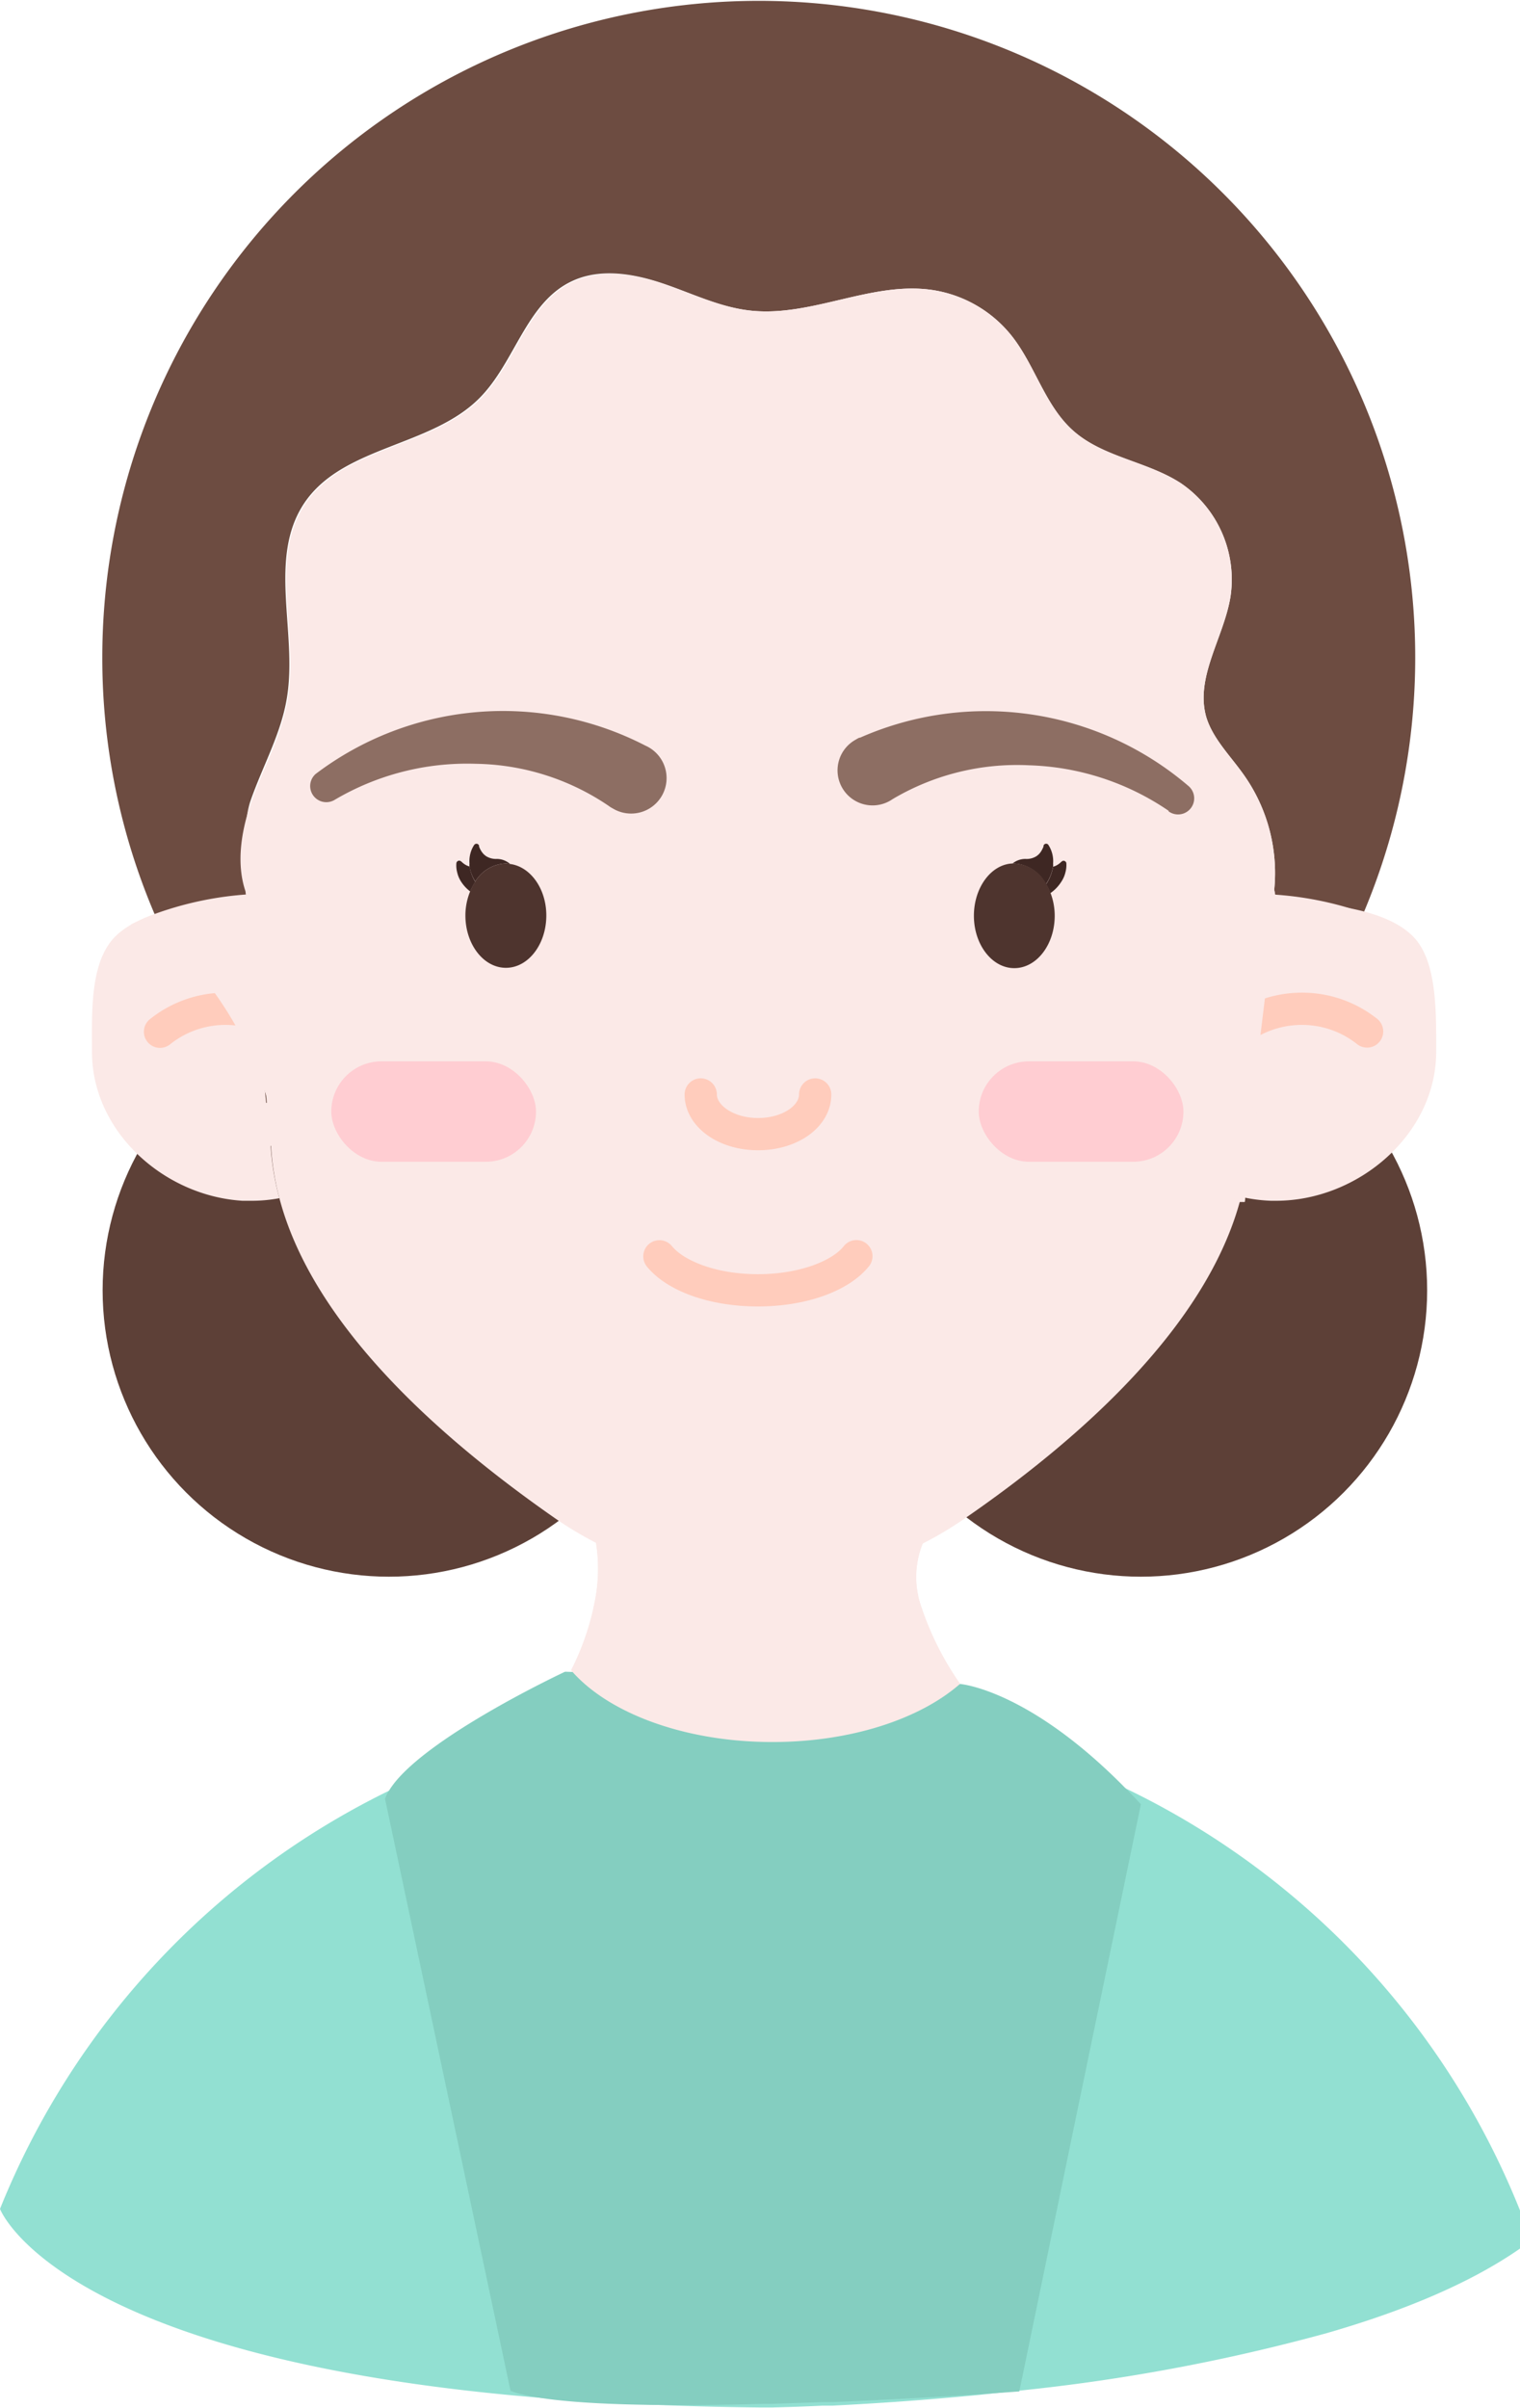 <svg viewBox="0 0 141.45 224" xmlns="http://www.w3.org/2000/svg"><circle cx="36.19" cy="120.03" fill="#5d4037" r="26.64"/><circle cx="106.17" cy="120.03" fill="#5d4037" r="26.64"/><path d="m22.91 84.45c.33 0-.71-6.77.42-10s2.83-6.2 3.37-9.54c1-6.09-1.82-13 1.63-18.13 3.6-5.32 11.79-5.2 16.3-9.76 3.28-3.3 4.32-8.79 8.5-10.82 2.61-1.28 5.72-.78 8.47.14s5.4 2.26 8.3 2.56c5.65.59 11.2-2.74 16.82-1.93a11.65 11.65 0 0 1 7.44 4.29c2.18 2.76 3.09 6.49 5.73 8.82 2.79 2.47 6.87 2.83 10 4.87a10.84 10.84 0 0 1 4.62 10.55c-.62 3.81-3.31 7.48-2.26 11.19.6 2 2.23 3.6 3.47 5.35a15.81 15.81 0 0 1 2.86 10.72l.23 1.2.07.41c2.61-.65 5.31.1 8 .6a.64.64 0 0 0 .06-.16 61.09 61.09 0 1 0 -117.42-23.72 60.67 60.67 0 0 0 4.89 24z" fill="#6d4c41"/><path d="m26 111.46a13.6 13.6 0 0 1 -2.58.24c-.28 0-.57 0-.86 0-7.34-.45-14-6.47-14-13.84 0-3.5-.21-8 1.92-10.48 1.83-2.1 5.59-2.94 9.11-3.24 1.1-.14 2.24-.14 3.27-.14l.05.48 1.87 18.2.41 3.92a23.86 23.86 0 0 0 .81 4.86z" fill="#fbe9e7"/><path d="m133.65 97.84c0 7.66-7.24 13.86-14.9 13.86h-.47a14.72 14.72 0 0 1 -2.84-.38 23.37 23.37 0 0 0 .77-5.88v-.52l.23-2 2.31-19c.77 0 1.61 0 2.49.06 3.86.2 8.39 1 10.45 3.34s1.96 7.02 1.96 10.52z" fill="#fbe9e7"/><path d="m30.83 105.18a1.5 1.5 0 0 1 -1.5-1.5 8.35 8.35 0 0 0 -8.33-8.34 8.23 8.23 0 0 0 -5.15 1.79 1.5 1.5 0 1 1 -1.85-2.36 11.22 11.22 0 0 1 7-2.43 11.35 11.35 0 0 1 11.34 11.34 1.5 1.5 0 0 1 -1.51 1.5z" fill="#ffccbc"/><path d="m12.17 86c1.56-.1 3.58 1.52 4.69 2.64 5.59 5.66 9.84 14.91 9.11 22.84.79-4.87 1.38-11.26 2.17-16.14a20.4 20.4 0 0 0 .38-5.34 20.08 20.08 0 0 0 -1.8-5.71 1.91 1.91 0 0 0 -.61-.91 2 2 0 0 0 -1.11-.25 31.44 31.44 0 0 0 -11.54 2.25z" fill="#fbe9e7"/><path d="m129.47 86c-1.56-.1-3.58 1.52-4.69 2.64-5.6 5.66-9.84 14.91-9.11 22.84-.79-4.87-1.38-11.26-2.17-16.14a20.4 20.4 0 0 1 -.38-5.34 20.08 20.08 0 0 1 1.8-5.71 1.91 1.91 0 0 1 .61-.91 2 2 0 0 1 1.14-.23 31.44 31.44 0 0 1 11.54 2.25z" fill="#fbe9e7"/><path d="m111.31 105.18a1.5 1.5 0 0 1 -1.5-1.5 11.35 11.35 0 0 1 11.34-11.34 11.22 11.22 0 0 1 7 2.43 1.5 1.5 0 1 1 -1.86 2.36 8.23 8.23 0 0 0 -5.15-1.79 8.35 8.35 0 0 0 -8.34 8.34 1.5 1.5 0 0 1 -1.49 1.5z" fill="#ffccbc"/><path d="m141.45 205.62v3.55c-4.76 3.31-11.08 5.88-18 7.87a175.79 175.79 0 0 1 -28.54 5.34l-3.77.4c-5.35.52-10.08.82-13.65 1h-.92c-2 .1-3.64.14-4.65.17h-1.23c-8.65-.09-16.25-.49-22.92-1.12-42.77-3.99-47.77-17.35-47.77-17.35a74 74 0 0 1 36.24-38.92 78.38 78.38 0 0 1 68.44-.23 74.08 74.08 0 0 1 36.77 39.29z" fill="#92e0d2"/><path d="m106.17 167.84-6.33 30.52-4.9 23.7-.09.4-3.64.26c-3.2.2-8.18.5-13.69.73h-.92l-4.65.16h-.81c-9.71.27-19.55.15-23.37-1.11l-.26-.09-11.68-55.08a3.92 3.92 0 0 1 .41-.82c2.95-4.74 16.34-11 16.34-11l36.77 1.14s6.3.47 15.33 9.64c.49.48.99 1 1.49 1.55z" fill="#84cec0"/><g fill="#fbe9e7"><path d="m89.35 156.63c-3.72 3.27-10.16 5.42-17.47 5.42-8.22 0-15.34-2.72-18.74-6.68a24.31 24.31 0 0 0 2.08-5.8 15.45 15.45 0 0 0 .23-6.14h30.48a8.33 8.33 0 0 0 -.1 6.3 27.92 27.92 0 0 0 3.52 6.9z"/><path d="m85.83 149.73a33.4 33.4 0 0 1 -30.61-.16 15.45 15.45 0 0 0 .23-6.14h30.48a8.33 8.33 0 0 0 -.1 6.3z"/><path d="m118.79 84-2.31 19a9.12 9.12 0 0 0 -.23 2l-.77 6.4c-3.09 11.93-15 22.48-25.71 29.86a33.45 33.45 0 0 1 -38.08 0c-10.69-7.44-22.57-17.93-25.69-29.8a23.86 23.86 0 0 1 -.78-4.88c0-.38 0-.75 0-1.14v-.2a9 9 0 0 0 -.38-2.58s-1.92-19.39-2-19.76c-.89-2.65-.37-5.71.58-8.4 1.13-3.18 2.83-6.2 3.37-9.54 1-6.09-1.82-13 1.63-18.13 3.6-5.32 11.79-5.2 16.3-9.76 3.28-3.3 4.32-8.79 8.5-10.82 2.61-1.28 5.72-.78 8.47.14s5.31 2.21 8.21 2.51c5.65.59 11.2-2.74 16.82-1.93a11.65 11.65 0 0 1 7.44 4.29c2.18 2.76 3.09 6.49 5.73 8.82 2.79 2.47 6.87 2.83 10 4.87a10.84 10.84 0 0 1 4.62 10.55c-.62 3.81-3.31 7.48-2.26 11.19.6 2 2.23 3.6 3.47 5.35a15.81 15.81 0 0 1 2.86 10.72z"/><path d="m115.83 111.81h-1l.06-.56.77-6.4 1 .06v.52a24.23 24.23 0 0 1 -.78 6z"/><path d="m24.69 106.62-.4-3.92 1-.19a9.18 9.18 0 0 1 .4 2.72v.2 1.1z"/><path d="m115.83 111.81h-1l.06-.56.77-6.4 1 .06v.52a24.23 24.23 0 0 1 -.78 6z"/><path d="m116.71 105-1-.07a9.59 9.59 0 0 1 .25-2.06l1 .18z"/><path d="m24.69 106.62-.4-3.92 1-.19a9.18 9.18 0 0 1 .4 2.72v.2 1.1z"/><path d="m116.71 105-1-.07a9.59 9.59 0 0 1 .25-2.06l1 .18z"/></g><path d="m70.54 107c-3.83 0-6.83-2.28-6.83-5.19a1.5 1.5 0 1 1 3 0c0 1 1.57 2.19 3.83 2.19s3.82-1.16 3.82-2.19a1.5 1.5 0 0 1 3 0c0 2.94-3 5.19-6.82 5.19z" fill="#ffccbc"/><path d="m70.53 121.53c-4.5 0-8.46-1.42-10.33-3.71a1.5 1.5 0 1 1 2.33-1.9c1.06 1.3 4 2.61 8 2.61s7-1.32 8-2.62a1.5 1.5 0 0 1 2.33 1.89c-1.86 2.3-5.81 3.73-10.33 3.73z" fill="#ffccbc"/><path d="m43.7 80.61-.22-.08a1.78 1.78 0 0 1 -.51-.35l-.06-.05a.33.33 0 0 0 -.16-.07.27.27 0 0 0 -.28.24 2.53 2.53 0 0 0 .08.87 2.7 2.7 0 0 0 .37.86 3.58 3.58 0 0 0 .84.9 5.48 5.48 0 0 1 .47-.9 3.78 3.78 0 0 1 -.53-1.42z" fill="#3e2723"/><path d="m47.08 80.32a2.6 2.6 0 0 1 .39.05 1.89 1.89 0 0 0 -1.24-.47 1.74 1.74 0 0 1 -.95-.23 1.46 1.46 0 0 1 -.41-.38 2.08 2.08 0 0 1 -.29-.55v-.08a.26.26 0 0 0 -.1-.13.26.26 0 0 0 -.36.08 2.6 2.6 0 0 0 -.35.8 2.84 2.84 0 0 0 -.08.93 1.26 1.26 0 0 0 0 .27 3.78 3.78 0 0 0 .54 1.39 3.47 3.47 0 0 1 2.85-1.68z" fill="#3e2723"/><path d="m47.47 80.37a2.6 2.6 0 0 0 -.39-.05 3.47 3.47 0 0 0 -2.85 1.68 5.48 5.48 0 0 0 -.47.9 5.91 5.91 0 0 0 -.45 2.26c0 2.68 1.69 4.87 3.77 4.87s3.76-2.19 3.76-4.87c0-2.49-1.48-4.54-3.37-4.79z" fill="#4e342e"/><path d="m99.16 80.15a.26.26 0 0 0 -.37 0l-.06.05a1.78 1.78 0 0 1 -.51.35l-.22.08a4.23 4.23 0 0 1 -.65 1.63 4.84 4.84 0 0 1 .39.83 3.69 3.69 0 0 0 1.04-1.09 2.7 2.7 0 0 0 .37-.86 2.53 2.53 0 0 0 .08-.87.3.3 0 0 0 -.07-.12z" fill="#3e2723"/><path d="m97.33 82.26a4.23 4.23 0 0 0 .67-1.65 1.26 1.26 0 0 0 0-.27 2.78 2.78 0 0 0 -.43-1.73.24.24 0 0 0 -.13-.11.26.26 0 0 0 -.33.16v.08a2.42 2.42 0 0 1 -.29.55 1.46 1.46 0 0 1 -.41.38 1.74 1.74 0 0 1 -1 .23 1.91 1.91 0 0 0 -1.18.42 3.54 3.54 0 0 1 3.1 1.94z" fill="#3e2723"/><path d="m94.34 80.32c-2.05 0-3.71 2.2-3.71 4.87s1.68 4.87 3.76 4.87 3.76-2.19 3.76-4.87a5.94 5.94 0 0 0 -.38-2.1 4.84 4.84 0 0 0 -.39-.83 3.54 3.54 0 0 0 -3.04-1.94z" fill="#4e342e"/><path d="m29.37 72a28.87 28.87 0 0 1 30.69-2.64 3.3 3.3 0 1 1 -3.06 5.83 2.07 2.07 0 0 1 -.35-.22 22.57 22.57 0 0 0 -12.4-3.92 24.23 24.23 0 0 0 -13.15 3.38 1.5 1.5 0 0 1 -1.73-2.43z" fill="#8d6e63"/><path d="m108.76 75.43a24.27 24.27 0 0 0 -13-4.24 22.7 22.7 0 0 0 -12.7 3.15 3.26 3.26 0 1 1 -3.42-5.54 2.68 2.68 0 0 1 .33-.18h.07a29 29 0 0 1 30.55 4.49 1.5 1.5 0 0 1 -1.85 2.36z" fill="#8d6e63"/><rect fill="#ffcdd2" height="9.34" rx="4.67" width="19.05" x="91.08" y="98.73"/><rect fill="#ffcdd2" height="9.34" rx="4.67" width="19.05" x="30.83" y="98.73"/></svg>